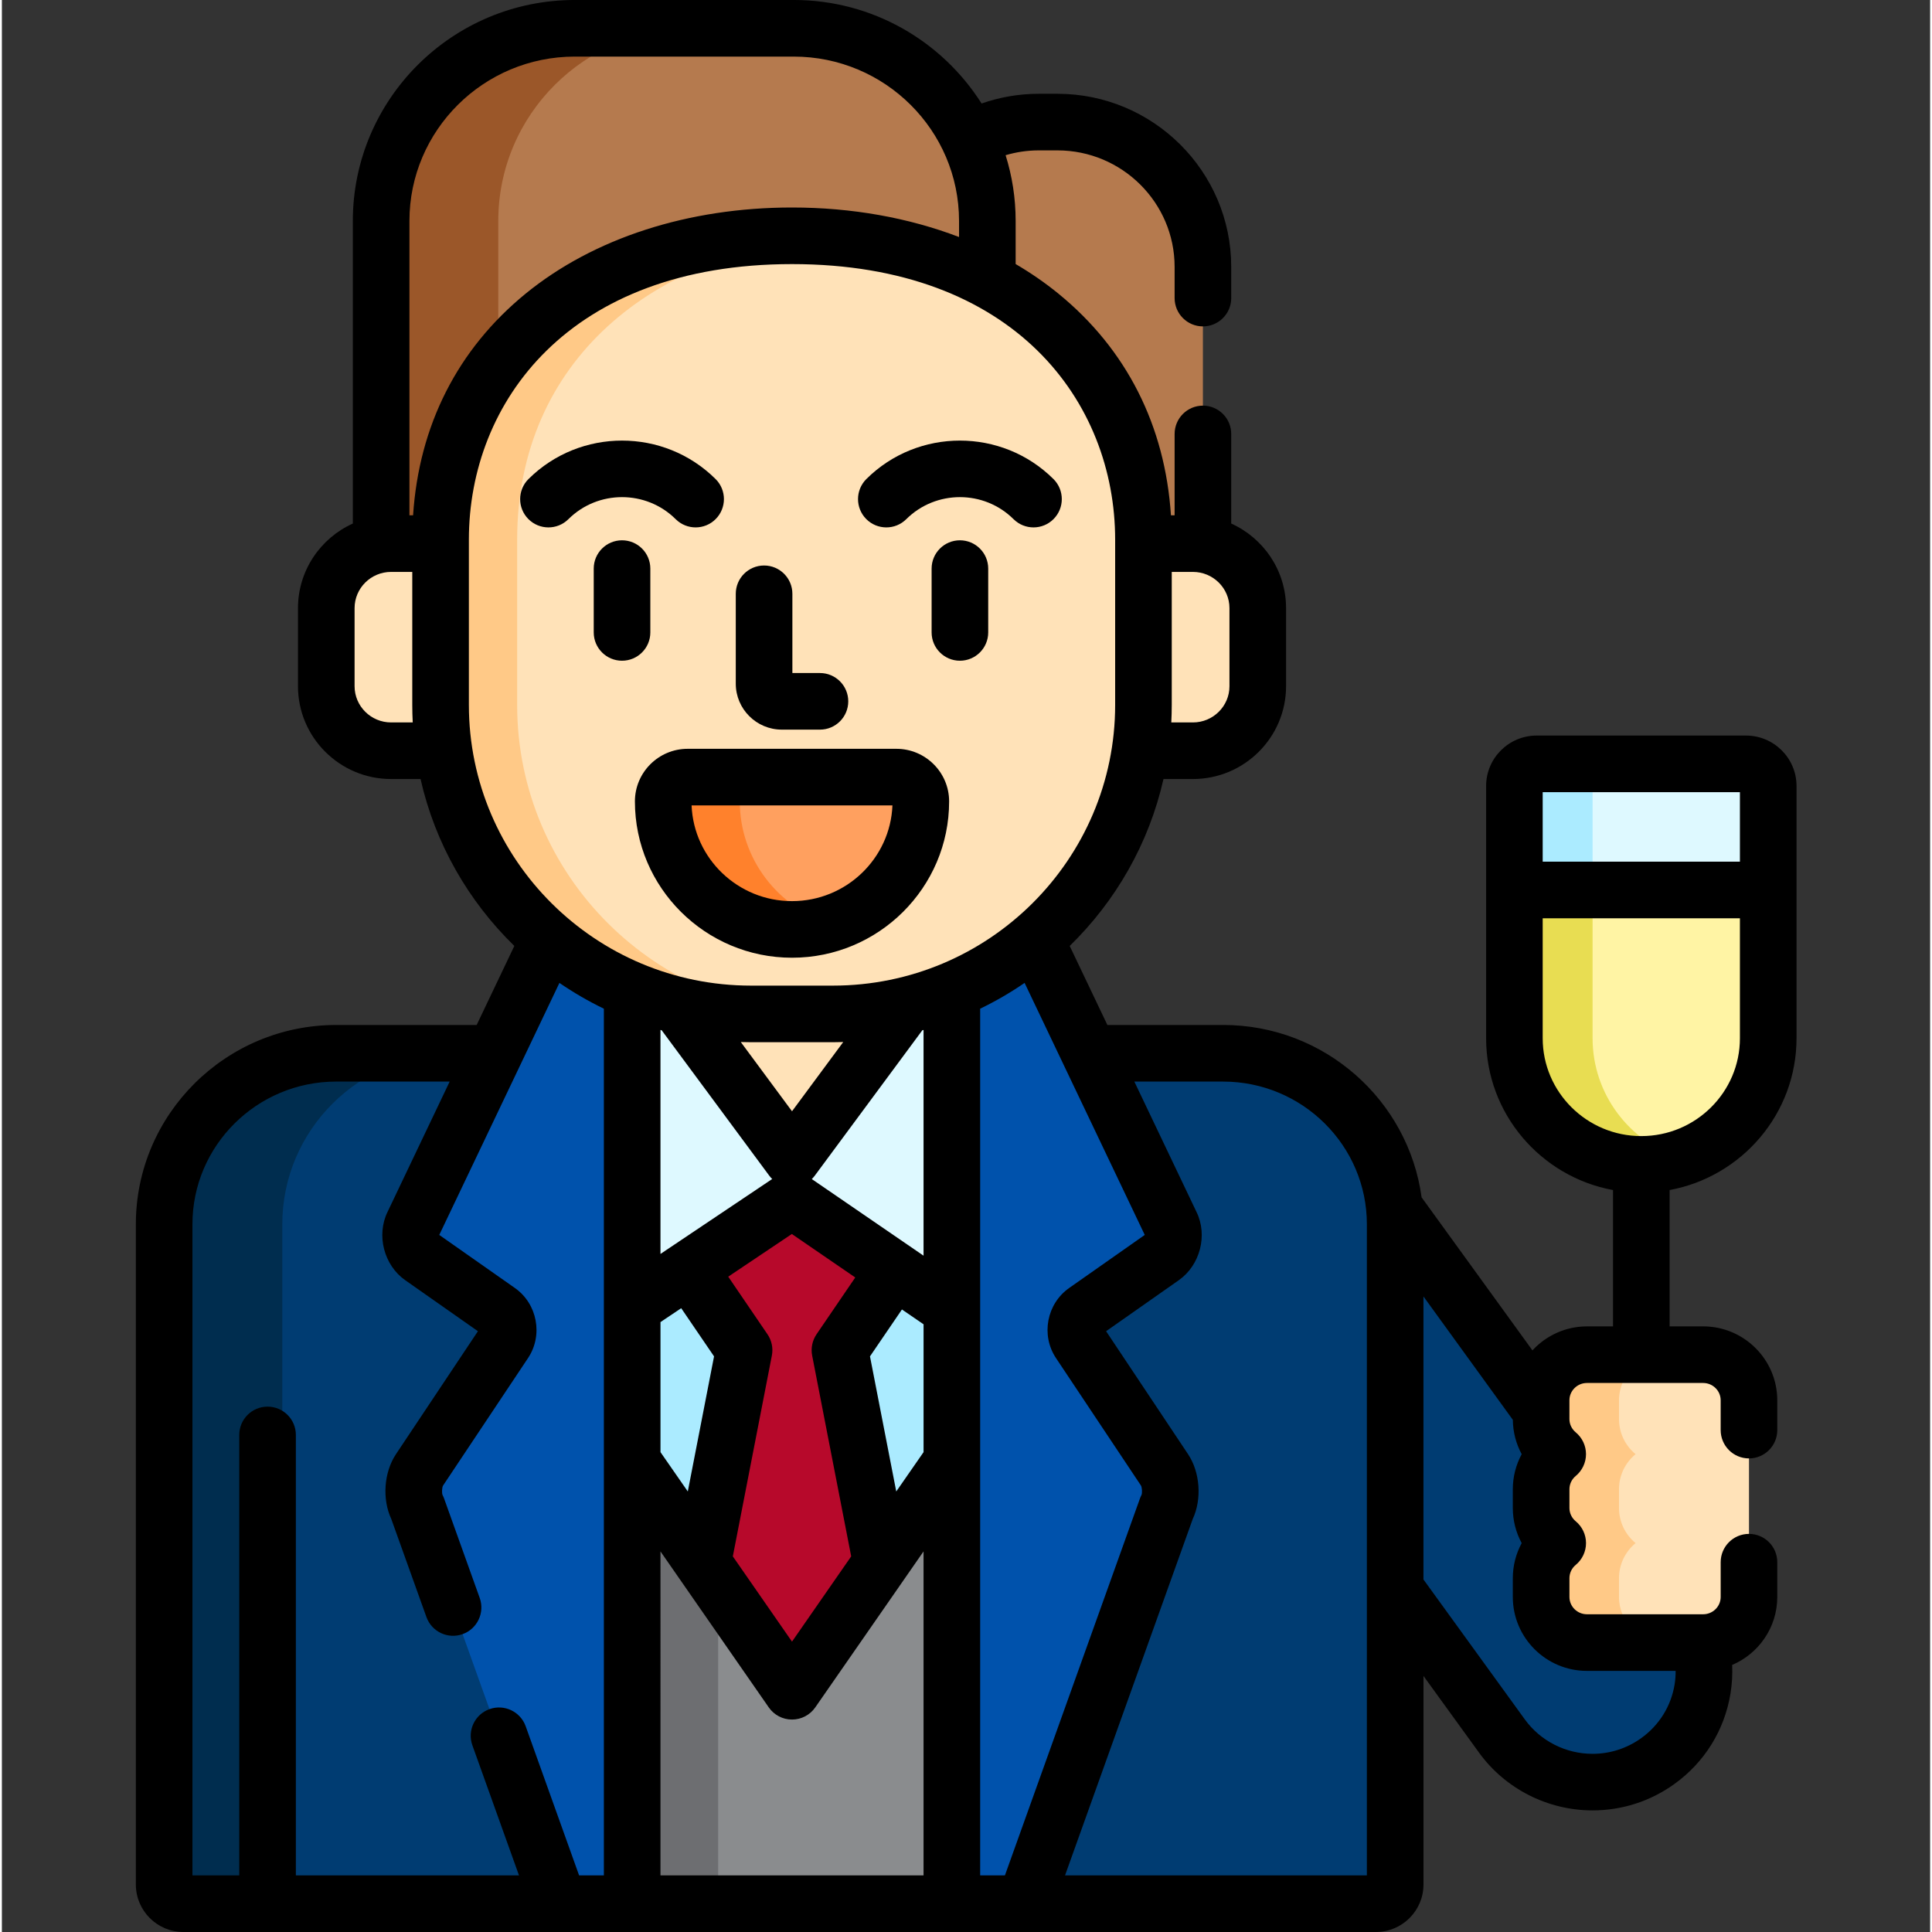 <svg height="512pt" viewBox="-35 0 511 512" width="512pt" xmlns="http://www.w3.org/2000/svg"><rect x="-35" y="0" width="511" height="512" fill="#333333" stroke="none"/><g fill="#003c72"><path d="m385.059 435.301c-6.699 0-12.145-5.422-12.145-12.09v-4.973c0-3.734 1.711-7.078 4.395-9.297-2.688-2.223-4.395-5.566-4.395-9.301v-4.973c0-3.734 1.711-7.078 4.395-9.301-2.688-2.219-4.395-5.562-4.395-9.297v-2.242l-38.891-53.691c.137 1.418.211 2.855.211 4.309v96.562l28.289 39.055c9.535 13.168 28.012 16.16 41.262 6.68 10.254-7.336 14.367-19.992 11.285-31.441zm0 0"/><path d="m131.145 262.078s.004 0 .004.004c-7.75-3.312-14.887-7.766-21.195-13.16l-14.398 30.207h-41.965c-25.141 0-45.59 20.328-45.59 45.316v174.965c0 2.812 2.277 5.09 5.09 5.09h118.941v-242.031c-.297-.125-.59-.266-.887-.391zm0 0"/><path d="m288.645 279.129h-35.414l21.609 45.332c1.414 2.902.402 6.801-2.246 8.66l-20.445 14.348c-2.652 1.859-3.352 5.582-1.562 8.273l22.527 33.797c1.793 2.688 2.039 7.234.551 10.098l-37.57 104.863h93.051c2.812 0 5.09-2.277 5.09-5.086v-174.969c0-24.988-20.453-45.316-45.59-45.316zm0 0"/></g><path d="m39.312 499.414v-174.969c0-24.988 20.453-45.316 45.594-45.316h-31.316c-25.141 0-45.59 20.328-45.59 45.316v174.965c0 2.812 2.277 5.09 5.09 5.09h31.312c-2.809 0-5.09-2.277-5.09-5.086zm0 0" fill="#002d4f"/><path d="m174.395 317.961-42.363 28.41v40.809l42.363 61.02 42.359-61.02v-40.176zm0 0" fill="#abebff"/><path d="m201.562 336.59-27.168-18.629-27.359 18.348 14.656 21.508-10.949 56.316 23.652 34.066 23.648-34.066-10.949-56.316zm0 0" fill="#b7092b"/><path d="m174.395 448.199-42.363-61.02v117.32h84.723v-117.32zm0 0" fill="#8a8c8e"/><path d="m132.031 504.5h22.789v-84.496l-22.789-32.824zm0 0" fill="#6d6e71"/><path d="m216.754 262.469c.105-.047.207-.094.312-.141-9.789 4.098-20.539 6.371-31.824 6.371h-21.699c-11.508 0-22.457-2.371-32.398-6.621.297.125.59.266.891.391v83.902l42.359-28.41 42.359 29.043zm0 0" fill="#def9ff"/><path d="m250.586 355.738c-1.789-2.688-1.09-6.41 1.562-8.27l20.445-14.348c2.648-1.859 3.66-5.758 2.246-8.66l-36.008-75.539c-6.551 5.602-13.984 10.199-22.078 13.543v242.035h19.34l37.57-104.863c1.488-2.863 1.242-7.41-.551-10.098zm0 0" fill="#0052ac"/><path d="m109.953 248.922-36.012 75.539c-1.41 2.902-.398 6.801 2.25 8.66l20.445 14.348c2.652 1.859 3.352 5.582 1.559 8.273l-22.523 33.797c-1.793 2.688-2.039 7.234-.551 10.098l37.57 104.863h19.34v-242.031c-8.094-3.348-15.527-7.945-22.078-13.547zm0 0" fill="#0052ac"/><path d="m185.242 268.699h-21.699c-6.633 0-13.07-.805-19.25-2.277l30.102 40.688 30.098-40.688c-6.18 1.477-12.617 2.277-19.25 2.277zm0 0" fill="#ffe2b8"/><path d="m226.152 58.555v15.809c24.949 13.105 41.375 36.656 41.375 68.656v1.043h13.109c.902 0 1.781.09 2.648.223v-73.555c0-21.195-17.266-38.375-38.562-38.375h-4.945c-6.668 0-12.941 1.688-18.414 4.652 3.066 6.547 4.789 13.844 4.789 21.547zm0 0" fill="#b57a4e"/><path d="m68.148 144.062h13.109v-1.043c0-50.992 41.695-80.531 93.137-80.531 19.156 0 36.957 4.102 51.762 11.875v-15.809c0-28.199-22.969-51.055-51.301-51.055h-58.051c-28.336 0-51.301 22.855-51.301 51.055v85.73c.863-.133 1.742-.223 2.645-.223zm0 0" fill="#b57a4e"/><path d="m68.148 144.062h13.109v-1.043c0-18.727 5.629-34.551 15.293-47.09v-37.375c0-28.199 22.965-51.055 51.301-51.055h-31.047c-28.336 0-51.301 22.855-51.301 51.055v85.73c.863-.133 1.742-.223 2.645-.223zm0 0" fill="#9b5729"/><path d="m81.258 186.809v-42.746h-13.109c-9.488 0-17.18 7.656-17.18 17.098v20.695c0 9.441 7.691 17.098 17.18 17.098h14.016c-.594-3.965-.906-8.016-.906-12.145zm0 0" fill="#ffe2b8"/><path d="m280.637 144.062h-13.109v42.746c0 4.129-.312 8.18-.906 12.145h14.016c9.492 0 17.184-7.656 17.184-17.098v-20.695c0-9.441-7.691-17.098-17.184-17.098zm0 0" fill="#ffe2b8"/><path d="m174.395 62.488c-51.441 0-93.137 29.543-93.137 80.531v43.789c0 45.227 36.844 81.891 82.285 81.891h21.699c45.445 0 82.285-36.664 82.285-81.891v-43.789c0-50.988-41.699-80.531-93.133-80.531zm0 0" fill="#ffe2b8"/><path d="m101.551 186.809v-43.789c0-47.59 36.324-76.492 82.988-80.133-3.336-.262-6.719-.398-10.148-.398-51.438 0-93.133 29.543-93.133 80.531v43.789c0 45.227 36.84 81.891 82.285 81.891h20.289c-45.441 0-82.281-36.664-82.281-81.891zm0 0" fill="#ffc987"/><path d="m399.465 308.574c-18.543 0-33.633-14.996-33.633-33.426v-66.855c0-3.238 2.645-5.863 5.898-5.863h55.465c3.262 0 5.902 2.625 5.902 5.863v66.855c0 18.43-15.086 33.426-33.633 33.426zm0 0" fill="#def9ff"/><path d="m386.551 275.148v-66.855c0-3.238 2.641-5.863 5.898-5.863h-20.719c-3.258 0-5.898 2.625-5.898 5.863v66.855c0 18.43 15.09 33.426 33.633 33.426 3.613 0 7.094-.578 10.359-1.629-13.492-4.352-23.273-16.957-23.273-31.797zm0 0" fill="#abebff"/><path d="m365.832 235.855v39.293c0 18.43 15.09 33.426 33.633 33.426 18.547 0 33.633-14.996 33.633-33.426v-39.293zm0 0" fill="#fff4a4"/><path d="m386.551 275.148v-39.293h-20.719v39.293c0 18.43 15.09 33.426 33.633 33.426 3.613 0 7.094-.578 10.359-1.629-13.492-4.352-23.273-16.957-23.273-31.797zm0 0" fill="#e8dd52"/><path d="m415.852 435.301c6.699 0 12.145-5.422 12.145-12.09v-52.113c0-6.664-5.445-12.09-12.145-12.09h-30.793c-6.699 0-12.145 5.426-12.145 12.09v4.973c0 3.734 1.711 7.082 4.395 9.301-2.688 2.219-4.395 5.562-4.395 9.297v4.973c0 3.734 1.711 7.082 4.395 9.301-2.688 2.219-4.395 5.562-4.395 9.297v4.973c0 6.668 5.445 12.09 12.145 12.09zm0 0" fill="#ffe2b8"/><path d="m393.551 423.211v-4.973c0-3.734 1.707-7.078 4.391-9.297-2.684-2.223-4.391-5.566-4.391-9.301v-4.973c0-3.734 1.707-7.078 4.391-9.301-2.684-2.219-4.391-5.562-4.391-9.297v-4.973c0-6.664 5.445-12.09 12.145-12.09h-20.637c-6.699 0-12.145 5.426-12.145 12.09v4.973c0 3.734 1.707 7.078 4.391 9.297-2.684 2.223-4.391 5.566-4.391 9.301v4.973c0 3.734 1.707 7.078 4.391 9.301-2.684 2.219-4.391 5.562-4.391 9.297v4.973c0 6.668 5.445 12.09 12.145 12.09h20.637c-6.699 0-12.145-5.422-12.145-12.09zm0 0" fill="#ffc987"/><path d="m174.395 246.309c-18.82 0-34.137-15.219-34.137-33.926 0-3.551 2.906-6.441 6.48-6.441h55.309c3.57 0 6.477 2.891 6.477 6.441.004 18.707-15.309 33.926-34.129 33.926zm0 0" fill="#ffa05f"/><path d="m160.551 212.383c0-3.551 2.906-6.441 6.48-6.441h-20.293c-3.574 0-6.48 2.891-6.48 6.441 0 18.707 15.312 33.926 34.137 33.926 3.531 0 6.938-.535 10.145-1.531-13.883-4.305-23.988-17.199-23.988-32.395zm0 0" fill="#ff812c"/><path d="m171.695 193.359h10.102c4.141 0 7.5-3.355 7.5-7.5 0-4.141-3.359-7.5-7.5-7.5h-7.309v-20.996c0-4.145-3.355-7.5-7.5-7.5-4.141 0-7.5 3.355-7.5 7.5v23.82c0 6.715 5.477 12.176 12.207 12.176zm0 0"/><path d="m136.844 167.598v-16.914c0-4.145-3.355-7.5-7.5-7.5-4.141 0-7.5 3.355-7.5 7.5v16.914c0 4.141 3.359 7.5 7.5 7.5 4.145 0 7.5-3.359 7.5-7.5zm0 0"/><path d="m143.562 137.586c1.461 1.453 3.375 2.18 5.285 2.18 1.926 0 3.855-.738 5.32-2.211 2.918-2.938 2.906-7.688-.031-10.605-13.672-13.586-35.91-13.586-49.578 0-2.941 2.918-2.953 7.668-.035 10.605 2.922 2.938 7.672 2.953 10.609.031 7.836-7.789 20.59-7.789 28.43 0zm0 0"/><path d="m218.887 143.184c-4.141 0-7.5 3.355-7.5 7.5v16.914c0 4.141 3.359 7.5 7.5 7.5s7.5-3.359 7.5-7.5v-16.914c0-4.145-3.359-7.5-7.5-7.5zm0 0"/><path d="m204.672 137.586c7.836-7.789 20.594-7.789 28.43 0 1.465 1.453 3.375 2.18 5.289 2.18 1.926 0 3.852-.738 5.316-2.211 2.922-2.938 2.906-7.688-.031-10.605-13.668-13.586-35.91-13.586-49.578-.004-2.938 2.922-2.953 7.668-.035 10.609 2.922 2.938 7.672 2.953 10.609.031zm0 0"/><path d="m202.047 198.441h-55.309c-7.707 0-13.98 6.254-13.98 13.941 0 22.84 18.676 41.426 41.637 41.426 22.953 0 41.633-18.586 41.633-41.426 0-7.688-6.273-13.941-13.98-13.941zm-27.652 40.367c-14.332 0-26.051-11.285-26.617-25.367h53.227c-.562 14.082-12.285 25.367-26.609 25.367zm0 0"/><path d="m440.598 275.148v-66.855c0-7.371-6.012-13.363-13.398-13.363h-55.465c-7.391 0-13.398 5.992-13.398 13.363v66.855c0 20.016 14.52 36.711 33.629 40.23v36.129h-6.902c-5.719 0-10.855 2.461-14.449 6.359l-29.375-40.559c-3.516-25.758-25.754-45.68-52.594-45.68h-30.68l-9.984-20.941c12.176-11.859 20.988-27.125 24.855-44.234h7.801c13.609 0 24.684-11.035 24.684-24.598v-20.695c0-9.961-5.977-18.551-14.535-22.414v-23.746c0-4.141-3.359-7.5-7.5-7.5s-7.5 3.359-7.5 7.5v21.562h-.973c-1.559-23.805-11.781-44.016-29.82-58.738-3.52-2.875-7.316-5.488-11.336-7.848v-11.422c0-6.066-.934-11.918-2.66-17.422 2.789-.824 5.73-1.277 8.785-1.277h4.941c17.129 0 31.062 13.852 31.062 30.875v8.27c0 4.141 3.359 7.5 7.5 7.5s7.5-3.359 7.5-7.5v-8.27c0-25.297-20.664-45.875-46.062-45.875h-4.941c-5.312 0-10.406.918-15.156 2.574-10.422-16.461-28.828-27.43-49.77-27.43h-58.051c-32.426 0-58.801 26.27-58.801 58.555v80.191c-8.562 3.863-14.535 12.453-14.535 22.414v20.695c0 13.566 11.07 24.598 24.68 24.598h7.801c3.867 17.113 12.68 32.379 24.855 44.234l-9.984 20.945h-37.23c-29.273 0-53.09 23.691-53.09 52.812v174.969c0 6.941 5.648 12.586 12.59 12.586h316.055c6.941 0 12.59-5.648 12.59-12.586v-55.266l14.711 20.312c6.949 9.594 18.195 15.316 30.09 15.316 7.793 0 15.27-2.398 21.613-6.938 8.051-5.762 13.359-14.301 14.949-24.043.41-2.527.551-5.062.441-7.562 7.023-2.992 11.957-9.941 11.957-18.023v-9.211c0-4.141-3.355-7.5-7.5-7.5-4.141 0-7.5 3.359-7.5 7.5v9.211c0 2.531-2.086 4.59-4.645 4.59h-30.793c-2.562 0-4.645-2.059-4.645-4.59v-4.973c0-1.355.609-2.641 1.672-3.52 1.723-1.422 2.723-3.543 2.723-5.777 0-2.238-1-4.355-2.723-5.781-1.062-.879-1.672-2.164-1.672-3.52v-4.973c0-1.359.609-2.641 1.672-3.52 1.723-1.426 2.719-3.543 2.719-5.777 0-2.238-.996-4.355-2.719-5.781-1.062-.879-1.676-2.164-1.676-3.52v-4.973c0-2.531 2.086-4.59 4.648-4.59h30.789c2.562 0 4.648 2.059 4.648 4.59v7.902c0 4.141 3.355 7.5 7.5 7.5 4.141 0 7.5-3.359 7.5-7.5v-7.902c0-10.801-8.816-19.59-19.648-19.59h-8.883v-36.129c19.109-3.52 33.633-20.215 33.633-40.23zm-172.727 52.121-20.027 14.059c-5.965 4.184-7.535 12.512-3.5 18.57l22.516 33.777c.301.527.379 1.969.148 2.504-.156.301-.289.609-.406.93l-35.789 99.891h-6.559v-229.688c4.109-1.984 8.043-4.273 11.777-6.832zm-58.617 57.562-7.238 10.426-6.961-35.805 8.469-12.426 5.73 3.926zm-69.723-34.461 5.496-3.684 8.703 12.77-6.957 35.801-7.238-10.426v-34.461zm28.355 3.223-10.398-15.262 16.859-11.309 16.805 11.523-10.258 15.047c-1.125 1.652-1.543 3.688-1.164 5.652l10.344 53.211-15.684 22.594-15.684-22.594 10.344-53.211c.383-1.965-.035-4-1.164-5.652zm41.367-20.824-29.621-20.309c.281-.277.551-.566.789-.891l28.504-38.535c.109-.027.219-.059.324-.086v59.82zm-34.859-38.27-13.574-18.348c.906.027 1.812.047 2.723.047h21.699c.91 0 1.816-.02 2.723-.047zm-34.539-21.465 28.508 38.535c.234.32.5.609.781.879l-29.613 19.859v-59.363c.109.031.219.062.324.09zm-.324 138.102 28.699 41.34c1.402 2.02 3.703 3.223 6.16 3.223 2.461 0 4.762-1.203 6.164-3.223l28.695-41.34v85.863h-69.719zm150.789-229.281c0 5.293-4.344 9.598-9.684 9.598h-5.73c.078-1.539.121-3.086.121-4.645v-35.246h5.609c5.34 0 9.684 4.305 9.684 9.598zm-173.516-166.855h58.051c24.152 0 43.801 19.539 43.801 43.555v4.258c-13.363-5.109-28.406-7.824-44.262-7.824-27.492 0-52.562 8.109-70.602 22.836-18.039 14.727-28.262 34.938-29.82 58.738h-.969v-78.008c0-24.016 19.648-43.555 43.801-43.555zm-48.656 176.453c-5.336 0-9.68-4.305-9.68-9.598v-20.695c0-5.293 4.34-9.598 9.68-9.598h5.609v35.246c0 1.559.043 3.105.121 4.645zm20.609-4.645v-43.789c0-36.352 26.48-73.031 85.637-73.031 59.152 0 85.633 36.68 85.633 73.031v43.789c0 41.02-33.547 74.391-74.785 74.391h-21.699c-41.238 0-74.785-33.371-74.785-74.391zm-73.258 137.637c0-20.852 17.086-37.816 38.09-37.816h30.078l-16.469 34.547c-3.012 6.184-.953 14.129 4.684 18.086l19.273 13.523-21.727 32.594c-3.199 4.805-3.688 11.926-1.23 17.18l9.309 25.973c1.395 3.898 5.688 5.93 9.59 4.531 3.898-1.398 5.926-5.691 4.531-9.59l-9.445-26.363c-.117-.32-.238-.605-.395-.906-.242-.559-.164-2 .121-2.508l22.527-33.797c4.039-6.055 2.469-14.387-3.492-18.57l-20.035-14.059 31.844-66.789c3.73 2.559 7.668 4.848 11.777 6.832v229.688h-6.562l-14.16-39.531c-1.398-3.898-5.691-5.926-9.59-4.531-3.902 1.398-5.93 5.691-4.531 9.59l12.352 34.473h-59.133v-116.727c0-4.145-3.355-7.5-7.5-7.5-4.141 0-7.5 3.355-7.5 7.5v116.727h-12.406zm311.234 172.555h-79.988l33.84-94.441c2.453-5.254 1.969-12.375-1.234-17.18l-21.723-32.594 19.27-13.523c5.641-3.961 7.695-11.902 4.711-18.027l-16.496-34.605h23.527c21.004 0 38.094 16.965 38.094 37.816zm58.324-54.199h23.504c.008 1.188-.074 2.387-.27 3.586-.941 5.773-4.094 10.836-8.875 14.254-3.781 2.707-8.238 4.141-12.883 4.141-7.098 0-13.805-3.41-17.938-9.121l-26.863-37.082v-75.008l23.688 32.699c.031 3.223.848 6.336 2.344 9.102-1.527 2.82-2.352 6.004-2.352 9.297v4.973c0 3.297.824 6.48 2.352 9.301-1.527 2.82-2.352 6-2.352 9.297v4.973c0 10.801 8.812 19.59 19.645 19.59zm-11.727-232.871h52.266v18.426h-52.266zm26.133 91.145c-14.41 0-26.133-11.633-26.133-25.926v-31.793h52.266v31.793c0 14.293-11.723 25.926-26.133 25.926zm0 0"/></svg>